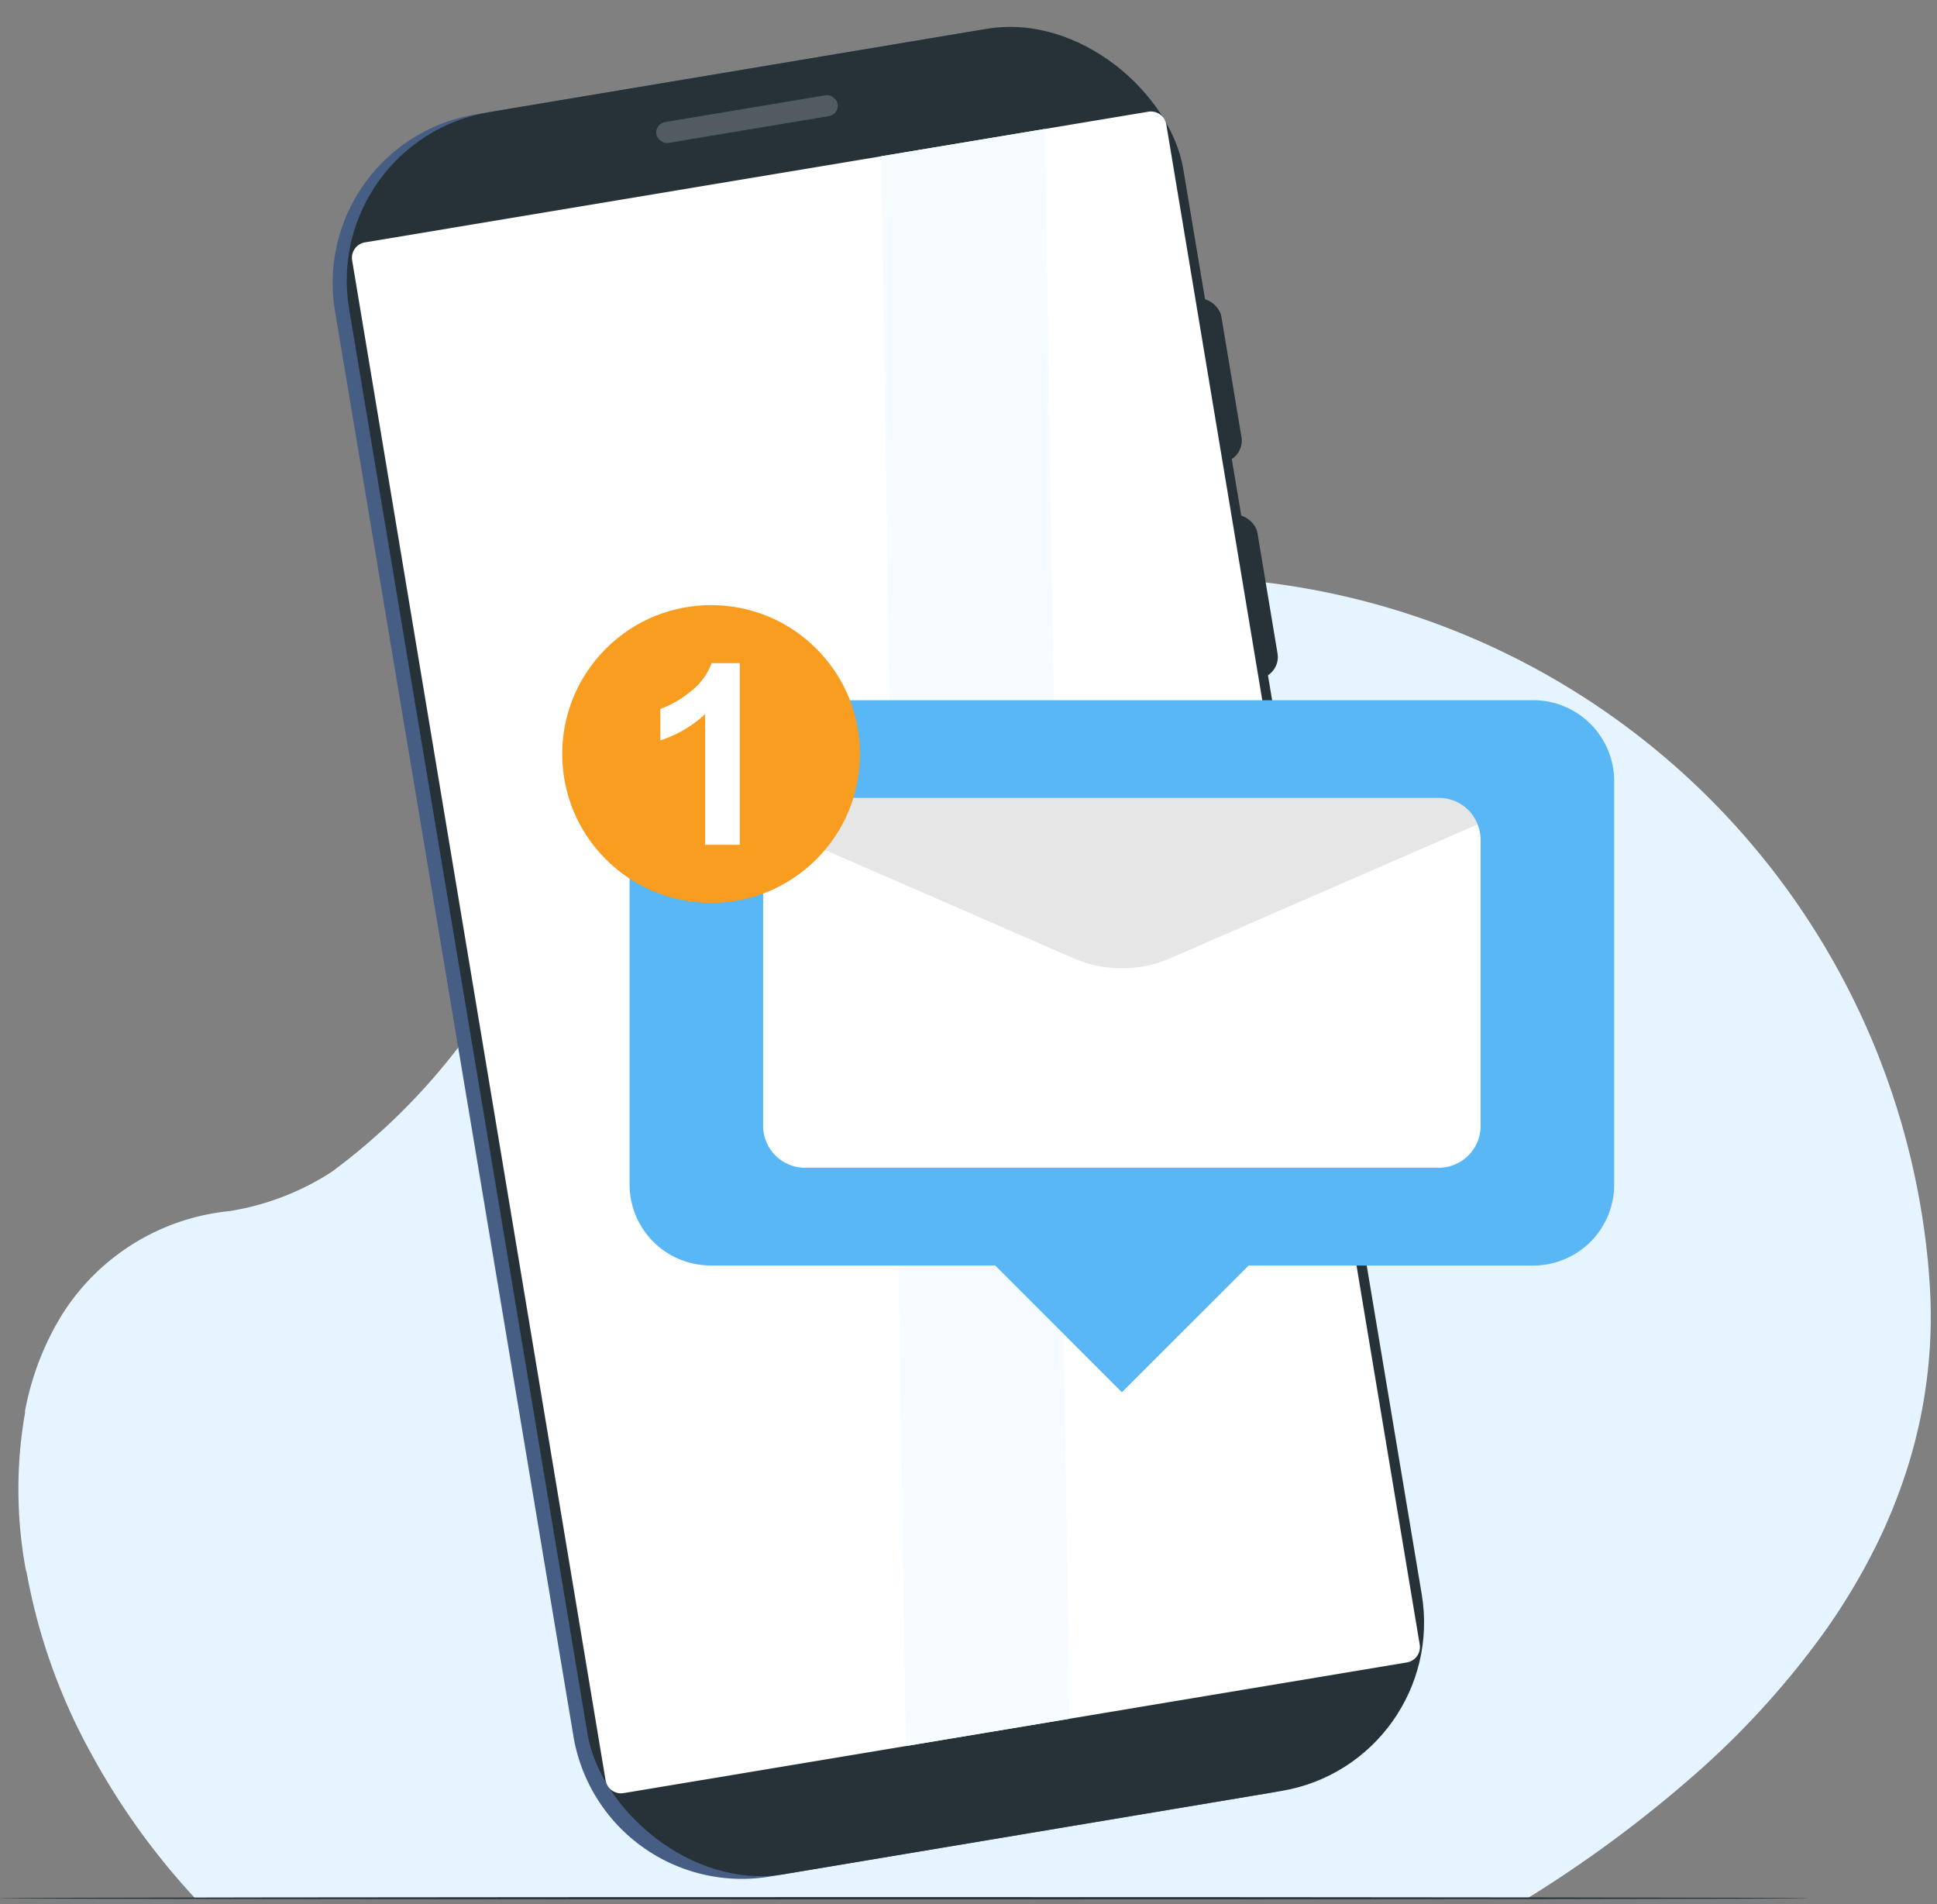 <svg xmlns="http://www.w3.org/2000/svg" viewBox="0 0 158.258 155.561"><rect x="0" y="0" width="158.258" height="155.561" fill="#808080" stroke="none"/><defs><style>.a{fill:#e5f4ff;stroke:rgba(0,0,0,0);stroke-miterlimit:10;}.b{fill:#465d84;}.c{fill:#263238;}.d,.f{fill:#fff;}.e{fill:#f5fbff;}.f{opacity:0.2;}.g{fill:#5ab7f6;}.h{opacity:0.1;}.i{fill:#f89d1f;}</style></defs><path class="a" d="M123.342,107.924H14.419a58.242,58.242,0,0,1-8.5-11.85A48.452,48.452,0,0,1,.657,81.233l-.016-.014L.623,81.2a36.084,36.084,0,0,1-.531-4.112l0-.03c0-.018,0-.033-.005-.049h0a36.027,36.027,0,0,1,.472-8.8L.551,68.2l-.018-.015a23.059,23.059,0,0,1,3.073-7.976,18.288,18.288,0,0,1,13.657-8.4,21.627,21.627,0,0,0,8.332-3.2A51.929,51.929,0,0,0,39.572,33.032l0-.018v0l0-.009c.839-1.377,1.6-2.613,2.276-3.675l.076-.127.011-.019.01-.016.106-.177c.369-.589.77-1.2,1.19-1.823l.016-.024.029-.044h0A61.852,61.852,0,0,1,151.9,38.945l0,0c.02.051.04.1.06.154l.051.133c.069.177.141.362.219.566l0,.01v0c.074.194.151.394.224.592l.02.052,0,0,.024.063h0A61.81,61.81,0,0,1,156.1,56.9l0,0v.018c0,.025,0,.047,0,.071a40.958,40.958,0,0,1-1.652,15.449,44.935,44.935,0,0,1-2.845,7.059,52.275,52.275,0,0,1-3.986,6.609,69.478,69.478,0,0,1-10.782,11.844,101.934,101.934,0,0,1-13.506,9.976Z" transform="translate(1.502 47.123)"/><g transform="translate(25.113)"><g transform="translate(0)"><path class="b" d="M13.961,0h41.2A13.962,13.962,0,0,1,69.124,13.962V132.025a13.961,13.961,0,0,1-13.961,13.961h-41.2A13.962,13.962,0,0,1,0,132.025V13.961A13.961,13.961,0,0,1,13.961,0Z" transform="matrix(-0.986, 0.165, -0.165, -0.986, 92.198, 144.19)"/><rect class="c" width="3.564" height="13.548" rx="1.782" transform="translate(76.611 37.466) rotate(170.531)"/><rect class="c" width="3.564" height="13.548" rx="1.782" transform="translate(79.558 55.135) rotate(170.531)"/><rect class="c" width="69.124" height="145.987" rx="13.962" transform="matrix(-0.986, 0.165, -0.165, -0.986, 93.349, 143.998)"/><path class="d" d="M125.924,263.627l64-10.675a1.277,1.277,0,0,0,1.049-1.47L170.271,127.322a1.277,1.277,0,0,0-1.47-1.049l-64,10.674a1.277,1.277,0,0,0-1.05,1.47l20.707,124.16A1.277,1.277,0,0,0,125.924,263.627Z" transform="translate(-100.093 -117.148)"/><path class="e" d="M203.356,129.1l2.016,129.868L191.995,261.2l-2.016-129.868Z" transform="translate(-143.097 -118.567)"/><rect class="f" width="15.019" height="1.726" rx="0.863" transform="translate(28.368 10.113) rotate(-9.468)"/></g><g transform="translate(15.783 44.391)"><g transform="translate(10.546 12.808)"><path class="g" d="M155.582,222.17h67.246a6.616,6.616,0,0,1,6.6,6.6v32.982a6.616,6.616,0,0,1-6.6,6.6H199.56L189.205,278.7,178.85,268.345H155.582a6.616,6.616,0,0,1-6.6-6.6V228.766A6.615,6.615,0,0,1,155.582,222.17Z" transform="translate(-148.986 -222.17)"/></g><g transform="translate(21.454 20.79)"><path class="d" d="M170.742,241.539v23.312a3.421,3.421,0,0,0,3.372,3.449h51.876a3.421,3.421,0,0,0,3.372-3.449V241.539a3.434,3.434,0,0,0-.247-1.288,3.381,3.381,0,0,0-3.125-2.161H174.114a3.385,3.385,0,0,0-3.125,2.159A3.456,3.456,0,0,0,170.742,241.539Z" transform="translate(-170.742 -238.09)"/><path class="h" d="M171.235,240.249l25.08,10.924a9.965,9.965,0,0,0,7.97,0l25.077-10.921a3.381,3.381,0,0,0-3.125-2.161H174.36A3.385,3.385,0,0,0,171.235,240.249Z" transform="translate(-170.988 -238.09)"/></g><g transform="translate(0 0)"><circle class="i" cx="12.164" cy="12.164" r="12.164" transform="translate(0 17.203) rotate(-45)"/><g transform="translate(13.056 9.785)"><path class="d" d="M160.483,230.977h-2.832V220.3a9.764,9.764,0,0,1-3.659,2.146v-2.57A8.188,8.188,0,0,0,156.4,218.5a5.227,5.227,0,0,0,1.783-2.363h2.3Z" transform="translate(-153.992 -216.141)"/></g></g></g></g><g transform="translate(0 154.97)"><path class="c" d="M192.719,465.34c0,.052-33.084.094-73.885.094s-73.893-.042-73.893-.094,33.077-.094,73.893-.094S192.719,465.288,192.719,465.34Z" transform="translate(-44.941 -465.246)"/></g></svg>
